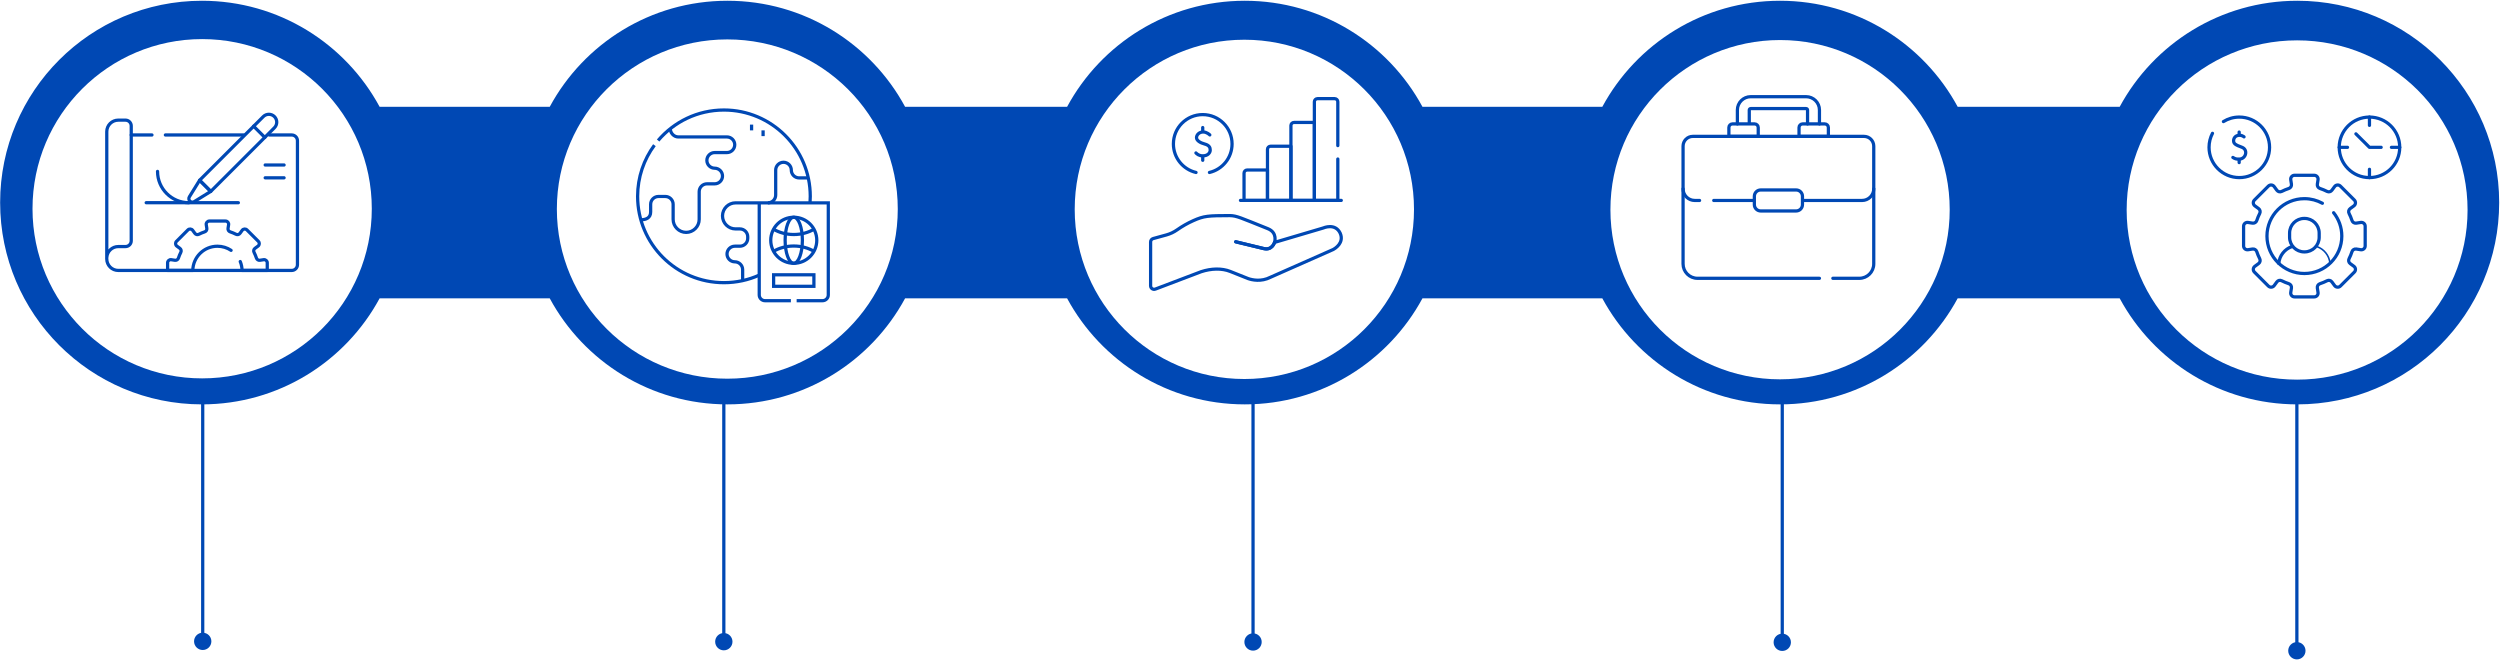 <svg width="1540" height="407" viewBox="0 0 1540 407" fill="none" xmlns="http://www.w3.org/2000/svg">
<path fill-rule="evenodd" clip-rule="evenodd" d="M1305.73 183.782C1326.74 222.672 1367.87 249.094 1415.17 249.094C1483.83 249.094 1539.49 193.438 1539.49 124.782C1539.49 56.126 1483.83 0.469 1415.17 0.469C1367.87 0.469 1326.74 26.891 1305.73 65.782L1205.93 65.782C1184.92 26.891 1143.78 0.469 1096.48 0.469C1049.17 0.469 1008.04 26.891 987.032 65.782L876.23 65.782C855.221 26.891 814.088 0.469 766.783 0.469C719.479 0.469 678.346 26.891 657.337 65.782L557.535 65.782C536.525 26.891 495.392 0.469 448.088 0.469C400.784 0.469 359.651 26.891 338.642 65.782L233.839 65.782C212.83 26.891 171.697 0.469 124.393 0.469C55.737 0.469 0.081 56.126 0.081 124.782C0.081 193.438 55.737 249.094 124.393 249.094C171.697 249.094 212.83 222.672 233.839 183.782L338.642 183.782C359.651 222.672 400.784 249.094 448.088 249.094C495.392 249.094 536.525 222.672 557.534 183.782L657.337 183.782C678.346 222.672 719.479 249.094 766.783 249.094C814.088 249.094 855.22 222.672 876.23 183.782L987.033 183.782C1008.04 222.672 1049.17 249.094 1096.48 249.094C1143.78 249.094 1184.92 222.672 1205.92 183.782L1305.73 183.782Z" fill="url(#paint0_linear_2617_323)"/>
<g filter="url(#filter0_d_2617_323)">
<ellipse cx="1415.02" cy="125.358" rx="104.5" ry="105" transform="rotate(90 1415.02 125.358)" fill="white"/>
</g>
<g filter="url(#filter1_d_2617_323)">
<circle cx="1096.52" cy="125.164" r="104.5" transform="rotate(90 1096.52 125.164)" fill="white"/>
</g>
<g filter="url(#filter2_d_2617_323)">
<ellipse cx="448.025" cy="124.775" rx="104.5" ry="105" transform="rotate(90 448.025 124.775)" fill="white"/>
</g>
<g filter="url(#filter3_d_2617_323)">
<circle cx="766.523" cy="124.969" r="104.5" transform="rotate(90 766.523 124.969)" fill="white"/>
</g>
<g filter="url(#filter4_d_2617_323)">
<circle cx="124.525" cy="124.581" r="104.5" transform="rotate(90 124.525 124.581)" fill="white"/>
</g>
<path d="M1414.87 395.522C1411.93 395.522 1409.54 397.91 1409.54 400.856C1409.54 403.801 1411.93 406.189 1414.87 406.189C1417.82 406.189 1420.2 403.801 1420.2 400.856C1420.2 397.91 1417.82 395.522 1414.87 395.522ZM1413.87 240.856V400.856H1415.87V240.856H1413.87Z" fill="#0048B4"/>
<path d="M1097.87 390.324C1094.93 390.324 1092.54 392.712 1092.54 395.657C1092.54 398.603 1094.93 400.991 1097.87 400.991C1100.82 400.991 1103.21 398.603 1103.21 395.657C1103.21 392.712 1100.82 390.324 1097.87 390.324ZM1096.87 235.657V395.657H1098.87V235.657H1096.87Z" fill="#0048B4"/>
<path d="M771.873 390.13C768.928 390.13 766.54 392.518 766.54 395.463C766.54 398.409 768.928 400.796 771.873 400.796C774.819 400.796 777.206 398.409 777.206 395.463C777.206 392.518 774.819 390.13 771.873 390.13ZM770.873 235.463V395.463H772.873V235.463H770.873Z" fill="#0048B4"/>
<path d="M445.873 389.938C442.928 389.938 440.54 392.326 440.54 395.271C440.54 398.217 442.928 400.605 445.873 400.605C448.819 400.605 451.206 398.217 451.206 395.271C451.206 392.326 448.819 389.938 445.873 389.938ZM444.873 235.271L444.873 395.271H446.873L446.873 235.271H444.873Z" fill="#0048B4"/>
<path d="M124.873 389.735C121.928 389.735 119.54 392.123 119.54 395.068C119.54 398.014 121.928 400.402 124.873 400.402C127.819 400.402 130.206 398.014 130.206 395.068C130.206 392.123 127.819 389.735 124.873 389.735ZM123.873 235.068L123.873 395.068H125.873L125.873 235.068H123.873Z" fill="#0048B4"/>
<path d="M147.99 161.116C148.683 162.81 149.079 164.658 149.112 166.595H164.627V161.888C164.627 160.702 163.57 159.795 162.398 159.975L160.109 160.328C159.169 160.472 158.269 159.91 157.974 159.006C157.567 157.76 157.065 156.557 156.478 155.405C156.05 154.564 156.3 153.536 157.061 152.978L158.932 151.606C159.888 150.904 159.994 149.516 159.156 148.677L152.121 141.642C151.282 140.804 149.894 140.91 149.193 141.866L147.821 143.737C147.262 144.498 146.235 144.749 145.393 144.32C144.241 143.733 143.038 143.231 141.792 142.824C140.888 142.529 140.326 141.629 140.471 140.689L140.823 138.399C141.003 137.227 140.096 136.17 138.91 136.17H128.961C127.775 136.17 126.869 137.227 127.049 138.399L127.401 140.689C127.546 141.629 126.983 142.529 126.079 142.824C124.833 143.231 123.63 143.733 122.478 144.32C121.637 144.748 120.61 144.498 120.051 143.737L118.679 141.866C117.978 140.91 116.589 140.804 115.751 141.642L108.716 148.677C107.877 149.516 107.983 150.904 108.94 151.606L110.81 152.978C111.572 153.536 111.822 154.564 111.394 155.405C110.807 156.557 110.305 157.76 109.898 159.006C109.603 159.91 108.703 160.472 107.763 160.328L105.473 159.975C104.301 159.795 103.244 160.702 103.244 161.888V166.595H118.759C118.903 158.333 125.64 151.679 133.936 151.679C137.047 151.679 139.939 152.615 142.346 154.22" stroke="#0048B4" stroke-width="2" stroke-miterlimit="10" stroke-linecap="round" stroke-linejoin="round"/>
<path d="M165.86 83.145H179.684C181.641 83.145 183.229 84.732 183.229 86.69V163.05C183.229 165.008 181.641 166.595 179.684 166.595H72.863C68.948 166.595 65.773 163.421 65.773 159.505" stroke="#0048B4" stroke-width="2" stroke-miterlimit="10" stroke-linecap="round" stroke-linejoin="round"/>
<path d="M101.873 83.145H150.18" stroke="#0048B4" stroke-width="2" stroke-miterlimit="10" stroke-linecap="round" stroke-linejoin="round"/>
<path d="M80.84 83.145H93.603" stroke="#0048B4" stroke-width="2" stroke-miterlimit="10" stroke-linecap="round" stroke-linejoin="round"/>
<path d="M90.053 124.87H146.825" stroke="#0048B4" stroke-width="2" stroke-miterlimit="10" stroke-linecap="round" stroke-linejoin="round"/>
<path d="M116.329 124.87C105.678 124.87 97.043 116.235 97.043 105.584" stroke="#0048B4" stroke-width="2" stroke-miterlimit="10" stroke-linecap="round" stroke-linejoin="round"/>
<path d="M163.355 101.635H174.992" stroke="#0048B4" stroke-width="2" stroke-miterlimit="10" stroke-linecap="round" stroke-linejoin="round"/>
<path d="M163.355 109.533H174.992" stroke="#0048B4" stroke-width="2" stroke-miterlimit="10" stroke-linecap="round" stroke-linejoin="round"/>
<path d="M72.863 74.006C68.948 74.006 65.773 77.18 65.773 81.096V158.638H65.782C65.957 154.877 69.06 151.882 72.863 151.882H77.294C79.252 151.882 80.839 150.295 80.839 148.337V77.551C80.839 75.593 79.252 74.006 77.294 74.006H72.863Z" stroke="#0048B4" stroke-width="2" stroke-miterlimit="10" stroke-linecap="round" stroke-linejoin="round"/>
<path d="M156.343 77.671L122.965 111.049L129.828 117.911L163.206 84.533" stroke="#0048B4" stroke-width="2" stroke-miterlimit="10" stroke-linecap="round" stroke-linejoin="round"/>
<path d="M122.965 111.049L116.667 121.226C115.463 123.172 117.705 125.413 119.651 124.209L129.828 117.912L122.965 111.049Z" stroke="#0048B4" stroke-width="2" stroke-miterlimit="10" stroke-linecap="round" stroke-linejoin="round"/>
<path d="M163.103 84.636L169.049 78.69C170.944 76.794 170.944 73.722 169.049 71.827C167.154 69.932 164.082 69.932 162.186 71.827L156.24 77.773L163.103 84.636Z" stroke="#0048B4" stroke-width="2" stroke-miterlimit="10" stroke-linecap="round" stroke-linejoin="round"/>
<path d="M1129.04 171.437H1145.34C1150.25 171.437 1154.23 167.458 1154.23 162.55V116.284" stroke="#0048B4" stroke-width="2" stroke-miterlimit="10" stroke-linecap="round" stroke-linejoin="round"/>
<path d="M1036.77 116.284V162.55C1036.77 167.458 1040.75 171.437 1045.66 171.437H1120.77" stroke="#0048B4" stroke-width="2" stroke-miterlimit="10" stroke-linecap="round" stroke-linejoin="round"/>
<path d="M1046.93 123.484H1043.97C1040 123.484 1036.77 120.261 1036.77 116.284V90.023C1036.77 86.702 1039.47 84.01 1042.79 84.01H1148.22C1151.54 84.01 1154.23 86.702 1154.23 90.023V116.284C1154.23 120.261 1151 123.484 1147.03 123.484H1111.46" stroke="#0048B4" stroke-width="2" stroke-miterlimit="10" stroke-linecap="round" stroke-linejoin="round"/>
<path d="M1080 123.484H1055.67" stroke="#0048B4" stroke-width="2" stroke-miterlimit="10" stroke-linecap="round" stroke-linejoin="round"/>
<path d="M1106.4 129.954H1084.6C1082.43 129.954 1080.68 128.2 1080.68 126.036V120.933C1080.68 118.769 1082.43 117.015 1084.6 117.015H1106.4C1108.57 117.015 1110.32 118.769 1110.32 120.933V126.036C1110.32 128.2 1108.57 129.954 1106.4 129.954Z" stroke="#0048B4" stroke-width="2" stroke-miterlimit="10" stroke-linecap="round" stroke-linejoin="round"/>
<path d="M1120.78 76.328V67.757C1120.78 63.238 1117.1 59.562 1112.58 59.562H1078.42C1073.9 59.562 1070.23 63.238 1070.23 67.757V76.328" stroke="#0048B4" stroke-width="2" stroke-miterlimit="10" stroke-linecap="round" stroke-linejoin="round"/>
<path d="M1077.55 75.742V67.757C1077.55 67.278 1077.94 66.889 1078.42 66.889H1112.58C1113.06 66.889 1113.45 67.278 1113.45 67.757V76.328" stroke="#0048B4" stroke-width="2" stroke-miterlimit="10" stroke-linecap="round" stroke-linejoin="round"/>
<path d="M1083.07 84.01H1064.99V78.558C1064.99 77.326 1065.98 76.328 1067.22 76.328H1080.84C1082.07 76.328 1083.07 77.326 1083.07 78.558L1083.07 84.01Z" stroke="#0048B4" stroke-width="2" stroke-miterlimit="10" stroke-linecap="round" stroke-linejoin="round"/>
<path d="M1126.28 84.01H1108.2V78.558C1108.2 77.326 1109.2 76.328 1110.43 76.328H1124.05C1125.28 76.328 1126.28 77.326 1126.28 78.558V84.01H1126.28Z" stroke="#0048B4" stroke-width="2" stroke-miterlimit="10" stroke-linecap="round" stroke-linejoin="round"/>
<path d="M1403.73 162.27C1404.14 157.44 1407.39 153.42 1411.81 151.9" stroke="#0048B4" stroke-width="2" stroke-miterlimit="10" stroke-linecap="round" stroke-linejoin="round"/>
<path d="M1419.61 155.166H1419.39C1414.42 155.166 1410.39 151.138 1410.39 146.169V143.549C1410.39 138.58 1414.42 134.552 1419.39 134.552H1419.61C1424.58 134.552 1428.61 138.58 1428.61 143.549V146.169C1428.61 151.138 1424.58 155.166 1419.61 155.166Z" stroke="#0048B4" stroke-width="2" stroke-miterlimit="10" stroke-linecap="round" stroke-linejoin="round"/>
<path d="M1427.38 151.967C1431.59 153.494 1434.7 157.301 1435.23 161.896" stroke="#0048B4" stroke-miterlimit="10" stroke-linecap="round" stroke-linejoin="round"/>
<path d="M1437.51 131.036C1440.66 134.98 1442.55 139.983 1442.55 145.427C1442.55 158.156 1432.23 168.475 1419.5 168.475C1406.77 168.475 1396.45 158.156 1396.45 145.427C1396.45 132.698 1406.77 122.379 1419.5 122.379C1423.52 122.379 1427.3 123.408 1430.59 125.215M1454.23 137.024L1451.44 137.453C1450.29 137.63 1449.19 136.944 1448.83 135.841C1448.34 134.321 1447.72 132.853 1447.01 131.447C1446.49 130.42 1446.79 129.166 1447.72 128.485L1450 126.811C1451.17 125.955 1451.3 124.261 1450.28 123.238L1441.69 114.654C1440.67 113.631 1438.97 113.76 1438.12 114.927L1436.44 117.21C1435.76 118.138 1434.51 118.444 1433.48 117.921C1432.08 117.205 1430.61 116.593 1429.09 116.096C1427.99 115.735 1427.3 114.638 1427.48 113.491L1427.91 110.696C1428.13 109.266 1427.02 107.977 1425.57 107.977H1413.43C1411.98 107.977 1410.88 109.266 1411.1 110.696L1411.53 113.491C1411.7 114.638 1411.02 115.735 1409.92 116.096C1408.39 116.593 1406.93 117.205 1405.52 117.921C1404.49 118.444 1403.24 118.138 1402.56 117.21L1400.89 114.927C1400.03 113.76 1398.34 113.631 1397.31 114.654L1388.73 123.238C1387.7 124.261 1387.83 125.956 1389 126.811L1391.28 128.485C1392.21 129.167 1392.52 130.421 1392 131.447C1391.28 132.853 1390.67 134.321 1390.17 135.841C1389.81 136.944 1388.71 137.63 1387.56 137.453L1384.77 137.024C1383.34 136.804 1382.05 137.91 1382.05 139.357V151.497C1382.05 152.944 1383.34 154.051 1384.77 153.831L1387.56 153.401C1388.71 153.225 1389.81 153.911 1390.17 155.014C1390.67 156.534 1391.28 158.002 1392 159.408C1392.52 160.435 1392.21 161.689 1391.28 162.37L1389 164.044C1387.83 164.9 1387.7 166.594 1388.73 167.617L1397.31 176.202C1398.34 177.225 1400.03 177.095 1400.89 175.928L1402.56 173.646C1403.24 172.717 1404.49 172.411 1405.52 172.934C1406.93 173.65 1408.39 174.262 1409.92 174.759C1411.02 175.12 1411.7 176.217 1411.53 177.365L1411.1 180.159C1410.88 181.589 1411.98 182.879 1413.43 182.879H1425.57C1427.02 182.879 1428.13 181.589 1427.91 180.159L1427.48 177.365C1427.3 176.217 1427.99 175.12 1429.09 174.759C1430.61 174.262 1432.08 173.65 1433.48 172.934C1434.51 172.411 1435.76 172.717 1436.44 173.646L1438.12 175.928C1438.97 177.095 1440.67 177.225 1441.69 176.202L1450.28 167.617C1451.3 166.594 1451.17 164.9 1450 164.044L1447.72 162.37C1446.79 161.689 1446.49 160.435 1447.01 159.408C1447.72 158.002 1448.34 156.534 1448.83 155.014C1449.19 153.911 1450.29 153.225 1451.44 153.401L1454.23 153.831C1455.66 154.051 1456.95 152.944 1456.95 151.497V139.357C1456.95 137.91 1455.66 136.804 1454.23 137.024Z" stroke="#0048B4" stroke-width="2" stroke-miterlimit="10" stroke-linecap="round" stroke-linejoin="round"/>
<path d="M1382.32 84.31C1382.32 84.31 1380.66 82.783 1378.11 83.552C1375.77 84.258 1375.19 87.464 1376.78 88.712C1377.69 89.429 1379.07 90.019 1380.92 90.674C1385.07 92.141 1383.54 97.993 1379.32 98.021C1377.67 98.031 1376.9 97.927 1375.45 96.981" stroke="#0048B4" stroke-width="2" stroke-miterlimit="10" stroke-linecap="round" stroke-linejoin="round"/>
<path d="M1379.32 98.639V100.156" stroke="#0048B4" stroke-width="2" stroke-miterlimit="10" stroke-linecap="round" stroke-linejoin="round"/>
<path d="M1379.32 81.361V82.889" stroke="#0048B4" stroke-width="2" stroke-miterlimit="10" stroke-linecap="round" stroke-linejoin="round"/>
<path d="M1369.63 74.893C1372.47 73.136 1375.82 72.121 1379.41 72.121C1389.7 72.121 1398.05 80.466 1398.05 90.758C1398.05 101.052 1389.7 109.396 1379.41 109.396C1369.12 109.396 1360.77 101.051 1360.77 90.758C1360.77 87.642 1361.54 84.705 1362.89 82.124" stroke="#0048B4" stroke-width="2" stroke-miterlimit="10" stroke-linecap="round" stroke-linejoin="round"/>
<path d="M1459.59 109.395C1469.89 109.395 1478.23 101.051 1478.23 90.758C1478.23 80.465 1469.89 72.121 1459.59 72.121C1449.3 72.121 1440.96 80.465 1440.96 90.758C1440.96 101.051 1449.3 109.395 1459.59 109.395Z" stroke="#0048B4" stroke-width="2" stroke-miterlimit="10" stroke-linecap="round" stroke-linejoin="round"/>
<path d="M1459.59 72.121V77.226" stroke="#0048B4" stroke-width="2" stroke-miterlimit="10" stroke-linecap="round" stroke-linejoin="round"/>
<path d="M1478.23 90.758H1473.12" stroke="#0048B4" stroke-width="2" stroke-miterlimit="10" stroke-linecap="round" stroke-linejoin="round"/>
<path d="M1459.59 109.395V104.291" stroke="#0048B4" stroke-width="2" stroke-miterlimit="10" stroke-linecap="round" stroke-linejoin="round"/>
<path d="M1440.96 90.758H1446.06" stroke="#0048B4" stroke-width="2" stroke-miterlimit="10" stroke-linecap="round" stroke-linejoin="round"/>
<path d="M1451.24 82.45L1459.59 90.758H1466.79" stroke="#0048B4" stroke-width="2" stroke-miterlimit="10" stroke-linecap="round" stroke-linejoin="round"/>
<g clip-path="url(#clip0_2617_323)">
<path d="M785.119 149.318C785.119 149.318 783.622 154.381 778.49 153.124C773.358 151.867 761.203 148.94 761.203 148.94" stroke="#0048B4" stroke-width="2" stroke-miterlimit="10" stroke-linecap="round" stroke-linejoin="round"/>
<path d="M785.119 149.318C785.119 149.318 783.622 154.381 778.49 153.124C773.358 151.867 761.203 148.94 761.203 148.94" stroke="#0048B4" stroke-width="2" stroke-miterlimit="10" stroke-linecap="round" stroke-linejoin="round"/>
<path d="M825.558 143.642C822.509 137.277 815.494 140.286 814.905 140.506L785.119 149.318C785.119 149.318 787.158 143.327 780.983 140.862C763.898 134.042 761.835 132.876 757.499 132.807L757.498 132.806C744.11 132.851 741.685 132.96 735.031 135.938C731.55 137.496 728.244 139.383 725.147 141.561C723.121 142.985 720.873 144.064 718.484 144.72L710.357 146.955C709.422 147.212 708.773 148.063 708.773 149.033V176.07C708.773 177.578 710.283 178.62 711.694 178.085L739.947 167.358C746.141 165.339 752.634 165.135 757.835 167.21L768.878 171.619C771.292 172.451 776.838 173.747 782.592 170.797C782.595 170.796 782.597 170.795 782.597 170.795C783.993 170.178 819.516 154.464 821.15 153.741C822.318 153.143 828.187 149.621 825.558 143.642Z" stroke="#0048B4" stroke-width="2" stroke-miterlimit="10" stroke-linecap="round" stroke-linejoin="round"/>
<path d="M745.241 83.119C745.241 83.119 743.488 81.299 741.129 81.299C738.77 81.299 737.052 83.018 737.052 84.787C737.052 86.557 739.276 87.972 742.09 88.713C744.904 89.455 745.499 90.91 745.499 92.46C745.499 94.01 744.129 96.01 740.916 96.01C738.701 96.01 737.329 94.899 736.691 94.209" stroke="#0048B4" stroke-width="2" stroke-miterlimit="10" stroke-linecap="round" stroke-linejoin="round"/>
<path d="M740.883 78.57V80.547" stroke="#0048B4" stroke-width="2" stroke-miterlimit="10" stroke-linecap="round" stroke-linejoin="round"/>
<path d="M740.883 96.763V98.74" stroke="#0048B4" stroke-width="2" stroke-miterlimit="10" stroke-linecap="round" stroke-linejoin="round"/>
<path d="M782.685 90.073C781.626 90.073 780.768 90.932 780.768 91.991V123.449H795.209V90.073H782.685Z" stroke="#0048B4" stroke-width="2" stroke-miterlimit="10" stroke-linecap="round" stroke-linejoin="round"/>
<path d="M768.246 104.723C767.187 104.723 766.328 105.582 766.328 106.641V123.448H780.769V104.723H768.246Z" stroke="#0048B4" stroke-width="2" stroke-miterlimit="10" stroke-linecap="round" stroke-linejoin="round"/>
<path d="M797.127 75.423C796.068 75.423 795.209 76.281 795.209 77.34V123.449H809.65V75.423H797.127Z" stroke="#0048B4" stroke-width="2" stroke-miterlimit="10" stroke-linecap="round" stroke-linejoin="round"/>
<path d="M764.131 123.449H826.228" stroke="#0048B4" stroke-width="2" stroke-miterlimit="10" stroke-linecap="round" stroke-linejoin="round"/>
<path d="M745.019 106.238C753.001 104.367 758.947 97.208 758.947 88.655C758.947 78.678 750.859 70.591 740.883 70.591C730.906 70.591 722.818 78.678 722.818 88.655C722.818 97.207 728.764 104.367 736.747 106.238" stroke="#0048B4" stroke-width="2" stroke-miterlimit="10" stroke-linecap="round" stroke-linejoin="round"/>
<path d="M824.092 89.686V62.69C824.092 61.631 823.233 60.773 822.174 60.773H811.568C810.509 60.773 809.65 61.631 809.65 62.69V123.449H824.092V97.958" stroke="#0048B4" stroke-width="2" stroke-miterlimit="10" stroke-linecap="round" stroke-linejoin="round"/>
</g>
<g clip-path="url(#clip1_2617_323)">
<path d="M467.689 169.485C461.052 172.463 453.693 174.12 445.947 174.12C416.58 174.12 392.773 150.313 392.773 120.946C392.773 109.145 396.62 98.244 403.125 89.423M405.399 86.552C415.152 75.064 429.697 67.772 445.947 67.772C475.314 67.772 499.121 91.579 499.121 120.946C499.121 122.298 499.07 123.638 498.971 124.964" stroke="#0048B4" stroke-width="2" stroke-miterlimit="22.926"/>
<path d="M412.904 79.283C412.904 81.93 415.139 84.354 417.786 84.354H447.789C450.436 84.354 452.603 86.521 452.603 89.169C452.603 91.817 450.437 93.983 447.789 93.983H440.246C437.598 93.983 435.432 96.15 435.432 98.798C435.432 101.446 437.598 103.612 440.246 103.612C442.894 103.612 445.06 105.779 445.06 108.427C445.06 111.075 442.894 113.241 440.246 113.241H435.512C432.864 113.241 430.697 115.408 430.697 118.056V135.126C430.697 139.539 427.086 143.15 422.673 143.15C418.26 143.15 414.649 139.539 414.649 135.126V125.841C414.649 123.193 412.482 121.026 409.834 121.026H405.611C402.964 121.026 400.797 123.193 400.797 125.841V130.575C400.797 134.279 397.87 135.389 394.758 135.389" stroke="#0048B4" stroke-width="2" stroke-miterlimit="22.926"/>
<path d="M473.006 124.964C475.654 124.964 477.82 122.797 477.82 120.149V104.781C477.82 102.133 479.987 99.966 482.635 99.966C485.283 99.966 487.449 102.133 487.449 104.781C487.449 107.429 489.616 109.595 492.264 109.595H497.906" stroke="#0048B4" stroke-width="2" stroke-miterlimit="22.926"/>
<path d="M462.971 80.305V76.76M470.061 83.85V80.305" stroke="#0048B4" stroke-width="2" stroke-miterlimit="22.926"/>
<path d="M457.47 172.868V166.098C457.47 163.45 455.303 161.284 452.655 161.284C450.007 161.284 447.841 159.117 447.841 156.469C447.841 153.821 450.007 151.655 452.655 151.655H455.785C458.433 151.655 460.599 149.488 460.599 146.84V145.827C460.599 143.179 458.432 141.013 455.785 141.013H453.087C448.674 141.013 445.062 137.402 445.062 132.989C445.062 128.575 448.673 124.964 453.087 124.964H510.228V181.683C510.228 183.632 508.632 185.228 506.683 185.228H490.731M487.186 185.228H471.234C469.285 185.228 467.689 183.632 467.689 181.683V124.964" stroke="#0048B4" stroke-width="2" stroke-miterlimit="22.926"/>
<path d="M488.959 162.186C496.79 162.186 503.139 155.837 503.139 148.006C503.139 140.175 496.79 133.826 488.959 133.826C481.128 133.826 474.779 140.175 474.779 148.006C474.779 155.837 481.128 162.186 488.959 162.186Z" stroke="#0048B4" stroke-width="2" stroke-miterlimit="22.926"/>
<path d="M501.4 141.199C498.024 143.236 493.688 144.461 488.96 144.461C484.231 144.461 479.896 143.236 476.52 141.199M501.4 154.813C498.024 152.776 493.688 151.551 488.96 151.551C484.231 151.551 479.896 152.776 476.52 154.813" stroke="#0048B4" stroke-width="2" stroke-miterlimit="22.926"/>
<path d="M488.958 162.186C491.895 162.186 494.275 155.837 494.275 148.006C494.275 140.175 491.895 133.826 488.958 133.826C486.021 133.826 483.641 140.175 483.641 148.006C483.641 155.837 486.021 162.186 488.958 162.186Z" stroke="#0048B4" stroke-width="2" stroke-miterlimit="22.926"/>
<path d="M501.365 169.275H476.551V176.365H501.365V169.275Z" stroke="#0048B4" stroke-width="2" stroke-miterlimit="22.926"/>
</g>
<defs>
<filter id="filter0_d_2617_323" x="1306.02" y="20.858" width="218" height="217" filterUnits="userSpaceOnUse" color-interpolation-filters="sRGB">
<feFlood flood-opacity="0" result="BackgroundImageFix"/>
<feColorMatrix in="SourceAlpha" type="matrix" values="0 0 0 0 0 0 0 0 0 0 0 0 0 0 0 0 0 0 127 0" result="hardAlpha"/>
<feOffset dy="4"/>
<feGaussianBlur stdDeviation="2"/>
<feComposite in2="hardAlpha" operator="out"/>
<feColorMatrix type="matrix" values="0 0 0 0 0 0 0 0 0 0 0 0 0 0 0 0 0 0 0.25 0"/>
<feBlend mode="normal" in2="BackgroundImageFix" result="effect1_dropShadow_2617_323"/>
<feBlend mode="normal" in="SourceGraphic" in2="effect1_dropShadow_2617_323" result="shape"/>
</filter>
<filter id="filter1_d_2617_323" x="988.023" y="20.664" width="217" height="217" filterUnits="userSpaceOnUse" color-interpolation-filters="sRGB">
<feFlood flood-opacity="0" result="BackgroundImageFix"/>
<feColorMatrix in="SourceAlpha" type="matrix" values="0 0 0 0 0 0 0 0 0 0 0 0 0 0 0 0 0 0 127 0" result="hardAlpha"/>
<feOffset dy="4"/>
<feGaussianBlur stdDeviation="2"/>
<feComposite in2="hardAlpha" operator="out"/>
<feColorMatrix type="matrix" values="0 0 0 0 0 0 0 0 0 0 0 0 0 0 0 0 0 0 0.25 0"/>
<feBlend mode="normal" in2="BackgroundImageFix" result="effect1_dropShadow_2617_323"/>
<feBlend mode="normal" in="SourceGraphic" in2="effect1_dropShadow_2617_323" result="shape"/>
</filter>
<filter id="filter2_d_2617_323" x="339.025" y="20.275" width="218" height="217" filterUnits="userSpaceOnUse" color-interpolation-filters="sRGB">
<feFlood flood-opacity="0" result="BackgroundImageFix"/>
<feColorMatrix in="SourceAlpha" type="matrix" values="0 0 0 0 0 0 0 0 0 0 0 0 0 0 0 0 0 0 127 0" result="hardAlpha"/>
<feOffset dy="4"/>
<feGaussianBlur stdDeviation="2"/>
<feComposite in2="hardAlpha" operator="out"/>
<feColorMatrix type="matrix" values="0 0 0 0 0 0 0 0 0 0 0 0 0 0 0 0 0 0 0.25 0"/>
<feBlend mode="normal" in2="BackgroundImageFix" result="effect1_dropShadow_2617_323"/>
<feBlend mode="normal" in="SourceGraphic" in2="effect1_dropShadow_2617_323" result="shape"/>
</filter>
<filter id="filter3_d_2617_323" x="658.023" y="20.469" width="217" height="217" filterUnits="userSpaceOnUse" color-interpolation-filters="sRGB">
<feFlood flood-opacity="0" result="BackgroundImageFix"/>
<feColorMatrix in="SourceAlpha" type="matrix" values="0 0 0 0 0 0 0 0 0 0 0 0 0 0 0 0 0 0 127 0" result="hardAlpha"/>
<feOffset dy="4"/>
<feGaussianBlur stdDeviation="2"/>
<feComposite in2="hardAlpha" operator="out"/>
<feColorMatrix type="matrix" values="0 0 0 0 0 0 0 0 0 0 0 0 0 0 0 0 0 0 0.25 0"/>
<feBlend mode="normal" in2="BackgroundImageFix" result="effect1_dropShadow_2617_323"/>
<feBlend mode="normal" in="SourceGraphic" in2="effect1_dropShadow_2617_323" result="shape"/>
</filter>
<filter id="filter4_d_2617_323" x="16.025" y="20.081" width="217" height="217" filterUnits="userSpaceOnUse" color-interpolation-filters="sRGB">
<feFlood flood-opacity="0" result="BackgroundImageFix"/>
<feColorMatrix in="SourceAlpha" type="matrix" values="0 0 0 0 0 0 0 0 0 0 0 0 0 0 0 0 0 0 127 0" result="hardAlpha"/>
<feOffset dy="4"/>
<feGaussianBlur stdDeviation="2"/>
<feComposite in2="hardAlpha" operator="out"/>
<feColorMatrix type="matrix" values="0 0 0 0 0 0 0 0 0 0 0 0 0 0 0 0 0 0 0.25 0"/>
<feBlend mode="normal" in2="BackgroundImageFix" result="effect1_dropShadow_2617_323"/>
<feBlend mode="normal" in="SourceGraphic" in2="effect1_dropShadow_2617_323" result="shape"/>
</filter>
<linearGradient id="paint0_linear_2617_323" x1="1580.71" y1="124.782" x2="-81.145" y2="124.782" gradientUnits="userSpaceOnUse">
<stop offset="0.102" stop-color="#0048B4"/>
<stop offset="0.484" stop-color="#0048B4"/>
<stop offset="0.758" stop-color="#0048B4"/>
</linearGradient>
<clipPath id="clip0_2617_323">
<rect width="121" height="121" fill="white" transform="translate(707 59)"/>
</clipPath>
<clipPath id="clip1_2617_323">
<rect width="121" height="121" fill="white" transform="translate(391 66)"/>
</clipPath>
</defs>
</svg>
